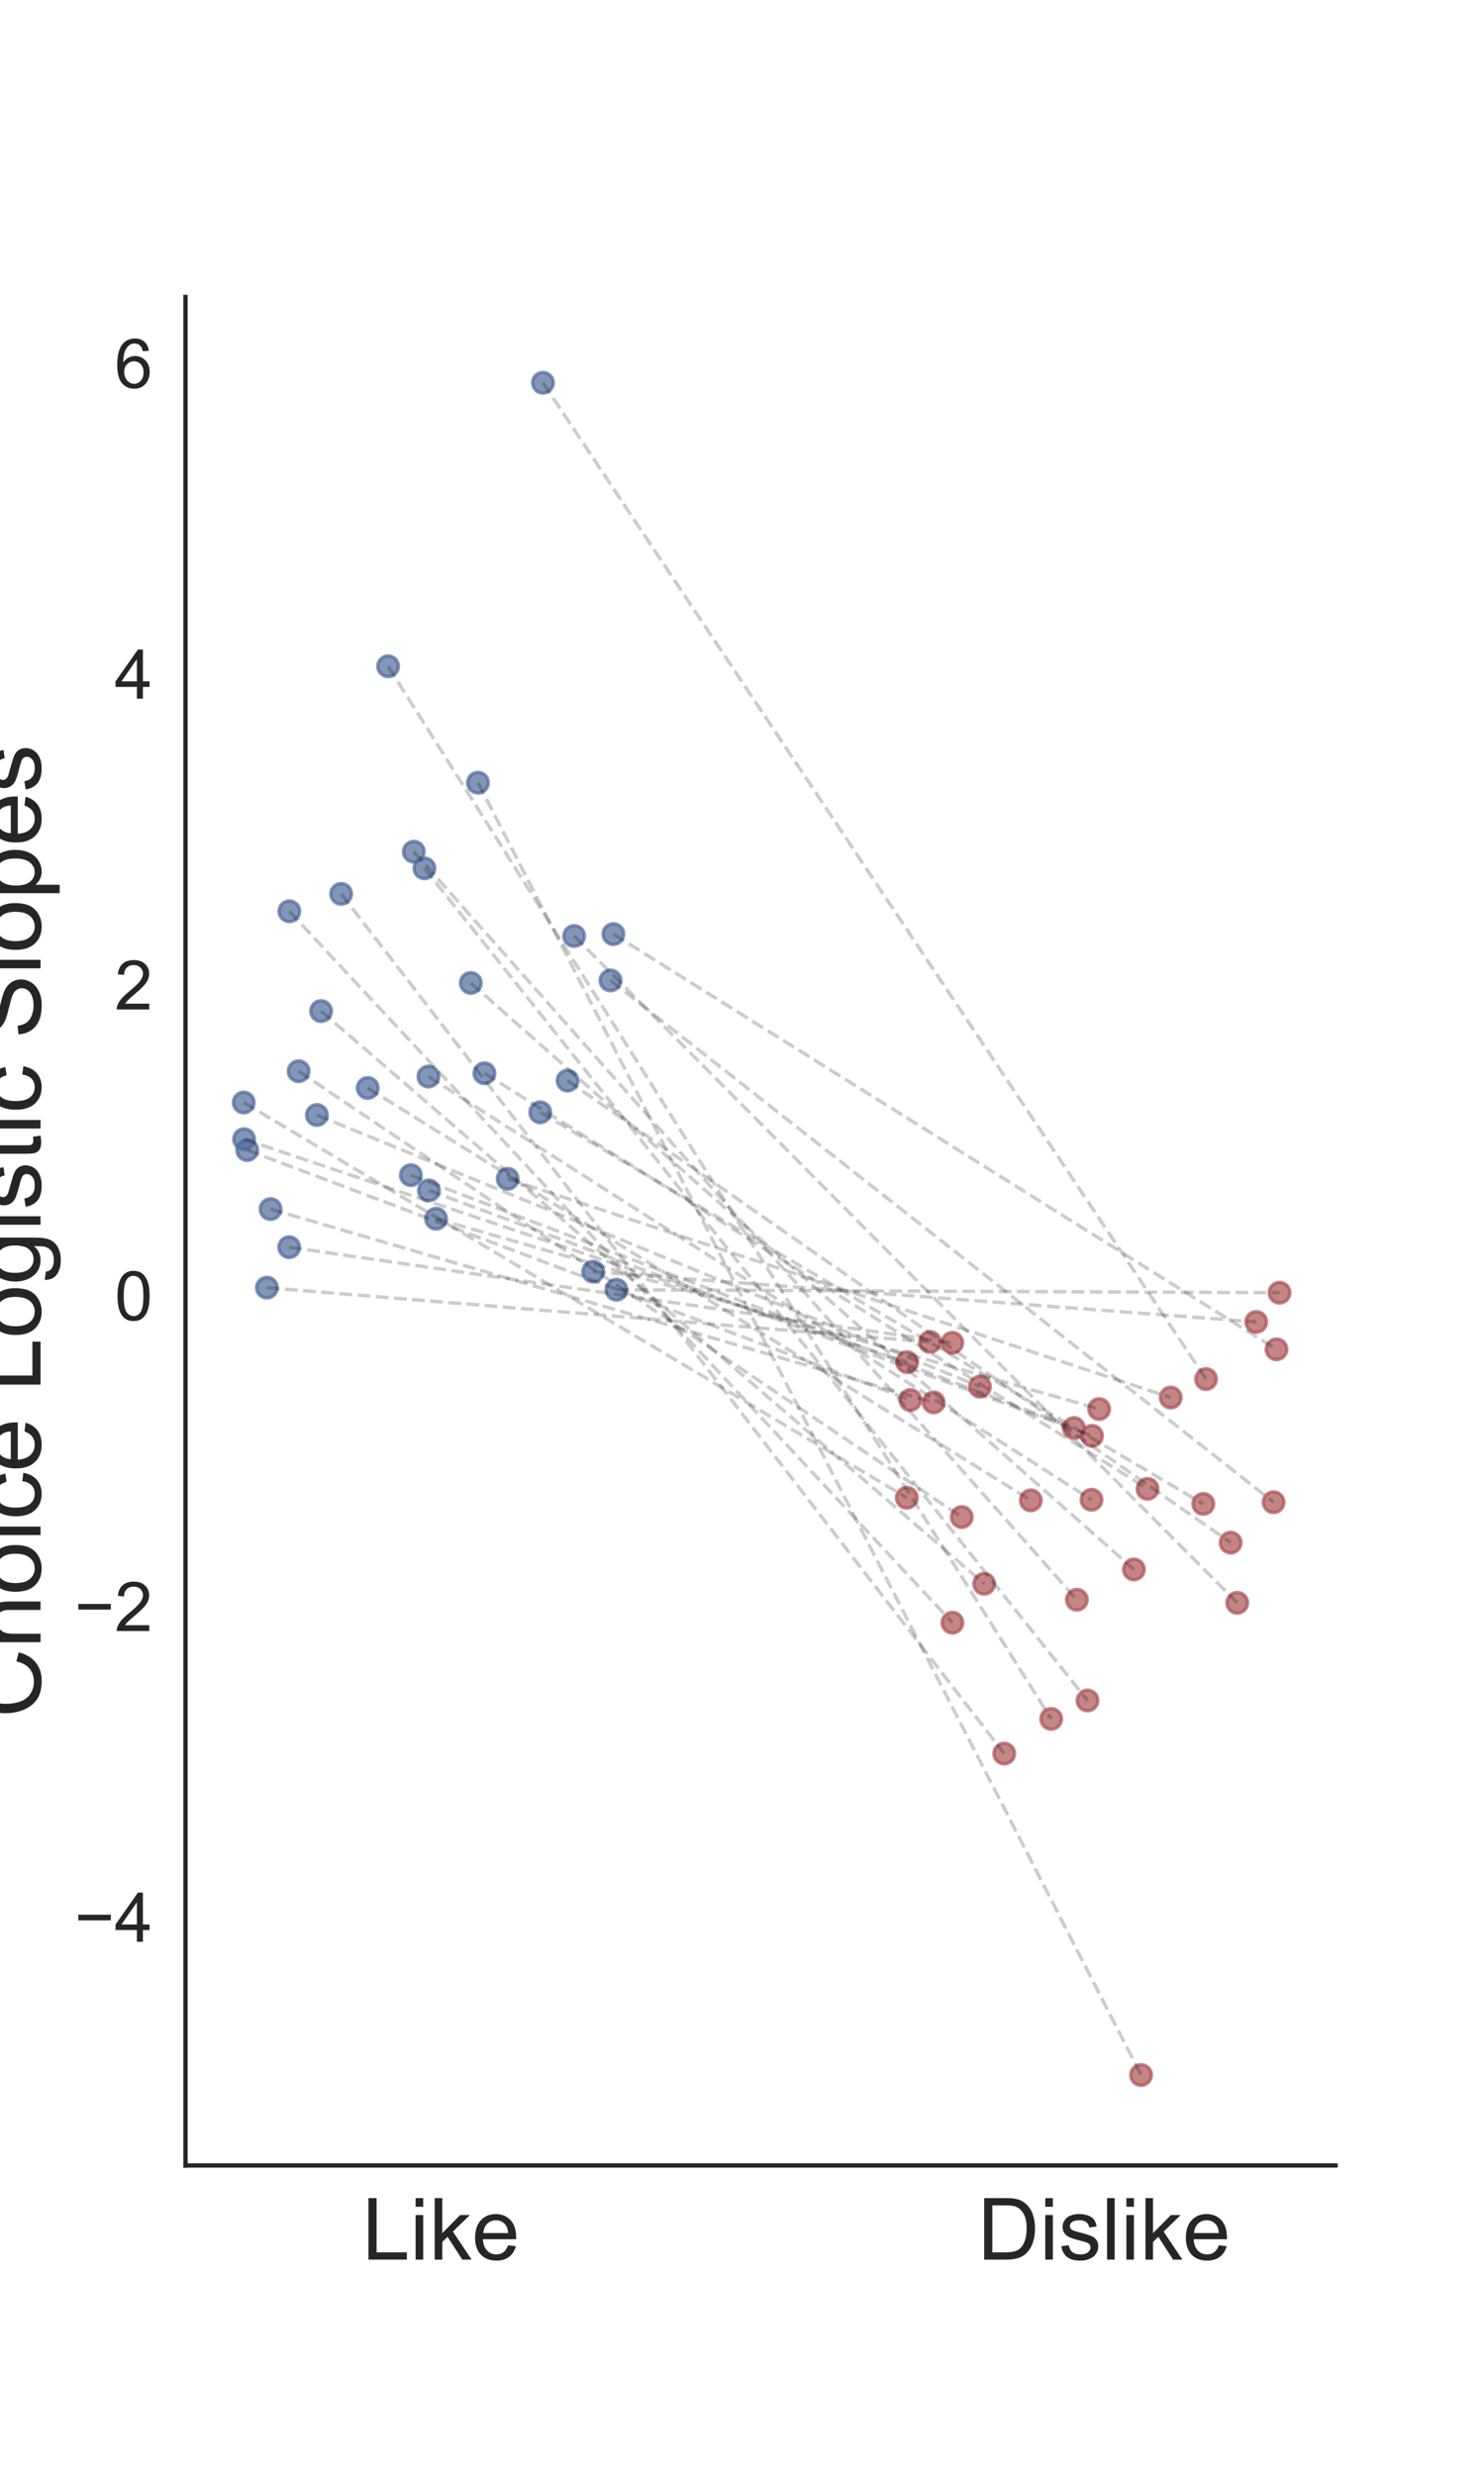 <?xml version="1.0" encoding="utf-8" standalone="no"?>
<!DOCTYPE svg PUBLIC "-//W3C//DTD SVG 1.1//EN"
  "http://www.w3.org/Graphics/SVG/1.1/DTD/svg11.dtd">
<!-- Created with matplotlib (https://matplotlib.org/) -->
<svg height="720pt" version="1.1" viewBox="0 0 432 720" width="432pt" xmlns="http://www.w3.org/2000/svg" xmlns:xlink="http://www.w3.org/1999/xlink">
 <defs>
  <style type="text/css">
*{stroke-linecap:butt;stroke-linejoin:round;}
  </style>
 </defs>
 <g id="figure_1">
  <g id="patch_1">
   <path d="M 0 720 
L 432 720 
L 432 0 
L 0 0 
z
" style="fill:#ffffff;"/>
  </g>
  <g id="axes_1">
   <g id="patch_2">
    <path d="M 54 630 
L 388.8 630 
L 388.8 86.4 
L 54 86.4 
z
" style="fill:#ffffff;"/>
   </g>
   <g id="matplotlib.axis_1">
    <g id="xtick_1">
     <g id="text_1">
      <!-- Like -->
      <defs>
       <path d="M 7.328 0 
L 7.328 71.578 
L 16.797 71.578 
L 16.797 8.453 
L 52.047 8.453 
L 52.047 0 
z
" id="ArialMT-76"/>
       <path d="M 6.641 61.469 
L 6.641 71.578 
L 15.438 71.578 
L 15.438 61.469 
z
M 6.641 0 
L 6.641 51.859 
L 15.438 51.859 
L 15.438 0 
z
" id="ArialMT-105"/>
       <path d="M 6.641 0 
L 6.641 71.578 
L 15.438 71.578 
L 15.438 30.766 
L 36.234 51.859 
L 47.609 51.859 
L 27.781 32.625 
L 49.609 0 
L 38.766 0 
L 21.625 26.516 
L 15.438 20.562 
L 15.438 0 
z
" id="ArialMT-107"/>
       <path d="M 42.094 16.703 
L 51.172 15.578 
Q 49.031 7.625 43.219 3.219 
Q 37.406 -1.172 28.375 -1.172 
Q 17 -1.172 10.328 5.828 
Q 3.656 12.844 3.656 25.484 
Q 3.656 38.578 10.391 45.797 
Q 17.141 53.031 27.875 53.031 
Q 38.281 53.031 44.875 45.953 
Q 51.469 38.875 51.469 26.031 
Q 51.469 25.25 51.422 23.688 
L 12.75 23.688 
Q 13.234 15.141 17.578 10.594 
Q 21.922 6.062 28.422 6.062 
Q 33.25 6.062 36.672 8.594 
Q 40.094 11.141 42.094 16.703 
z
M 13.234 30.906 
L 42.188 30.906 
Q 41.609 37.453 38.875 40.719 
Q 34.672 45.797 27.984 45.797 
Q 21.922 45.797 17.797 41.75 
Q 13.672 37.703 13.234 30.906 
z
" id="ArialMT-101"/>
      </defs>
      <g style="fill:#262626;" transform="translate(105.428 657.395)scale(0.25 -0.25)">
       <use xlink:href="#ArialMT-76"/>
       <use x="55.615" xlink:href="#ArialMT-105"/>
       <use x="77.832" xlink:href="#ArialMT-107"/>
       <use x="127.832" xlink:href="#ArialMT-101"/>
      </g>
     </g>
    </g>
    <g id="xtick_2">
     <g id="text_2">
      <!-- Dislike -->
      <defs>
       <path d="M 7.719 0 
L 7.719 71.578 
L 32.375 71.578 
Q 40.719 71.578 45.125 70.562 
Q 51.266 69.141 55.609 65.438 
Q 61.281 60.641 64.078 53.188 
Q 66.891 45.75 66.891 36.188 
Q 66.891 28.031 64.984 21.734 
Q 63.094 15.438 60.109 11.297 
Q 57.125 7.172 53.578 4.797 
Q 50.047 2.438 45.047 1.219 
Q 40.047 0 33.547 0 
z
M 17.188 8.453 
L 32.469 8.453 
Q 39.547 8.453 43.578 9.766 
Q 47.609 11.078 50 13.484 
Q 53.375 16.844 55.25 22.531 
Q 57.125 28.219 57.125 36.328 
Q 57.125 47.562 53.438 53.594 
Q 49.75 59.625 44.484 61.672 
Q 40.672 63.141 32.234 63.141 
L 17.188 63.141 
z
" id="ArialMT-68"/>
       <path d="M 3.078 15.484 
L 11.766 16.844 
Q 12.5 11.625 15.844 8.844 
Q 19.188 6.062 25.203 6.062 
Q 31.25 6.062 34.172 8.516 
Q 37.109 10.984 37.109 14.312 
Q 37.109 17.281 34.516 19 
Q 32.719 20.172 25.531 21.969 
Q 15.875 24.422 12.141 26.203 
Q 8.406 27.984 6.469 31.125 
Q 4.547 34.281 4.547 38.094 
Q 4.547 41.547 6.125 44.5 
Q 7.719 47.469 10.453 49.422 
Q 12.5 50.922 16.031 51.969 
Q 19.578 53.031 23.641 53.031 
Q 29.734 53.031 34.344 51.266 
Q 38.969 49.516 41.156 46.5 
Q 43.359 43.5 44.188 38.484 
L 35.594 37.312 
Q 35.016 41.312 32.203 43.547 
Q 29.391 45.797 24.266 45.797 
Q 18.219 45.797 15.625 43.797 
Q 13.031 41.797 13.031 39.109 
Q 13.031 37.406 14.109 36.031 
Q 15.188 34.625 17.484 33.688 
Q 18.797 33.203 25.25 31.453 
Q 34.578 28.953 38.25 27.359 
Q 41.938 25.781 44.031 22.75 
Q 46.141 19.734 46.141 15.234 
Q 46.141 10.844 43.578 6.953 
Q 41.016 3.078 36.172 0.953 
Q 31.344 -1.172 25.25 -1.172 
Q 15.141 -1.172 9.844 3.031 
Q 4.547 7.234 3.078 15.484 
z
" id="ArialMT-115"/>
       <path d="M 6.391 0 
L 6.391 71.578 
L 15.188 71.578 
L 15.188 0 
z
" id="ArialMT-108"/>
      </defs>
      <g style="fill:#262626;" transform="translate(284.576 657.395)scale(0.25 -0.25)">
       <use xlink:href="#ArialMT-68"/>
       <use x="72.217" xlink:href="#ArialMT-105"/>
       <use x="94.434" xlink:href="#ArialMT-115"/>
       <use x="144.434" xlink:href="#ArialMT-108"/>
       <use x="166.65" xlink:href="#ArialMT-105"/>
       <use x="188.867" xlink:href="#ArialMT-107"/>
       <use x="238.867" xlink:href="#ArialMT-101"/>
      </g>
     </g>
    </g>
   </g>
   <g id="matplotlib.axis_2">
    <g id="ytick_1">
     <g id="text_3">
      <!-- −4 -->
      <defs>
       <path d="M 52.828 31.203 
L 5.562 31.203 
L 5.562 39.406 
L 52.828 39.406 
z
" id="ArialMT-8722"/>
       <path d="M 32.328 0 
L 32.328 17.141 
L 1.266 17.141 
L 1.266 25.203 
L 33.938 71.578 
L 41.109 71.578 
L 41.109 25.203 
L 50.781 25.203 
L 50.781 17.141 
L 41.109 17.141 
L 41.109 0 
z
M 32.328 25.203 
L 32.328 57.469 
L 9.906 25.203 
z
" id="ArialMT-52"/>
      </defs>
      <g style="fill:#262626;" transform="translate(21.697 564.931)scale(0.2 -0.2)">
       <use xlink:href="#ArialMT-8722"/>
       <use x="58.398" xlink:href="#ArialMT-52"/>
      </g>
     </g>
    </g>
    <g id="ytick_2">
     <g id="text_4">
      <!-- −2 -->
      <defs>
       <path d="M 50.344 8.453 
L 50.344 0 
L 3.031 0 
Q 2.938 3.172 4.047 6.109 
Q 5.859 10.938 9.828 15.625 
Q 13.812 20.312 21.344 26.469 
Q 33.016 36.031 37.109 41.625 
Q 41.219 47.219 41.219 52.203 
Q 41.219 57.422 37.469 61 
Q 33.734 64.594 27.734 64.594 
Q 21.391 64.594 17.578 60.781 
Q 13.766 56.984 13.719 50.25 
L 4.688 51.172 
Q 5.609 61.281 11.656 66.578 
Q 17.719 71.875 27.938 71.875 
Q 38.234 71.875 44.234 66.156 
Q 50.25 60.453 50.25 52 
Q 50.25 47.703 48.484 43.547 
Q 46.734 39.406 42.656 34.812 
Q 38.578 30.219 29.109 22.219 
Q 21.188 15.578 18.938 13.203 
Q 16.703 10.844 15.234 8.453 
z
" id="ArialMT-50"/>
      </defs>
      <g style="fill:#262626;" transform="translate(21.697 474.517)scale(0.2 -0.2)">
       <use xlink:href="#ArialMT-8722"/>
       <use x="58.398" xlink:href="#ArialMT-50"/>
      </g>
     </g>
    </g>
    <g id="ytick_3">
     <g id="text_5">
      <!-- 0 -->
      <defs>
       <path d="M 4.156 35.297 
Q 4.156 48 6.766 55.734 
Q 9.375 63.484 14.516 67.672 
Q 19.672 71.875 27.484 71.875 
Q 33.25 71.875 37.594 69.547 
Q 41.938 67.234 44.766 62.859 
Q 47.609 58.5 49.219 52.219 
Q 50.828 45.953 50.828 35.297 
Q 50.828 22.703 48.234 14.969 
Q 45.656 7.234 40.5 3 
Q 35.359 -1.219 27.484 -1.219 
Q 17.141 -1.219 11.234 6.203 
Q 4.156 15.141 4.156 35.297 
z
M 13.188 35.297 
Q 13.188 17.672 17.312 11.828 
Q 21.438 6 27.484 6 
Q 33.547 6 37.672 11.859 
Q 41.797 17.719 41.797 35.297 
Q 41.797 52.984 37.672 58.781 
Q 33.547 64.594 27.391 64.594 
Q 21.344 64.594 17.719 59.469 
Q 13.188 52.938 13.188 35.297 
z
" id="ArialMT-48"/>
      </defs>
      <g style="fill:#262626;" transform="translate(33.378 384.103)scale(0.2 -0.2)">
       <use xlink:href="#ArialMT-48"/>
      </g>
     </g>
    </g>
    <g id="ytick_4">
     <g id="text_6">
      <!-- 2 -->
      <g style="fill:#262626;" transform="translate(33.378 293.689)scale(0.2 -0.2)">
       <use xlink:href="#ArialMT-50"/>
      </g>
     </g>
    </g>
    <g id="ytick_5">
     <g id="text_7">
      <!-- 4 -->
      <g style="fill:#262626;" transform="translate(33.378 203.275)scale(0.2 -0.2)">
       <use xlink:href="#ArialMT-52"/>
      </g>
     </g>
    </g>
    <g id="ytick_6">
     <g id="text_8">
      <!-- 6 -->
      <defs>
       <path d="M 49.75 54.047 
L 41.016 53.375 
Q 39.844 58.547 37.703 60.891 
Q 34.125 64.656 28.906 64.656 
Q 24.703 64.656 21.531 62.312 
Q 17.391 59.281 14.984 53.469 
Q 12.594 47.656 12.5 36.922 
Q 15.672 41.75 20.266 44.094 
Q 24.859 46.438 29.891 46.438 
Q 38.672 46.438 44.844 39.969 
Q 51.031 33.5 51.031 23.25 
Q 51.031 16.5 48.125 10.719 
Q 45.219 4.938 40.141 1.859 
Q 35.062 -1.219 28.609 -1.219 
Q 17.625 -1.219 10.688 6.859 
Q 3.766 14.938 3.766 33.5 
Q 3.766 54.25 11.422 63.672 
Q 18.109 71.875 29.438 71.875 
Q 37.891 71.875 43.281 67.141 
Q 48.688 62.406 49.75 54.047 
z
M 13.875 23.188 
Q 13.875 18.656 15.797 14.5 
Q 17.719 10.359 21.188 8.172 
Q 24.656 6 28.469 6 
Q 34.031 6 38.031 10.484 
Q 42.047 14.984 42.047 22.703 
Q 42.047 30.125 38.078 34.391 
Q 34.125 38.672 28.125 38.672 
Q 22.172 38.672 18.016 34.391 
Q 13.875 30.125 13.875 23.188 
z
" id="ArialMT-54"/>
      </defs>
      <g style="fill:#262626;" transform="translate(33.378 112.86)scale(0.2 -0.2)">
       <use xlink:href="#ArialMT-54"/>
      </g>
     </g>
    </g>
    <g id="text_9">
     <!-- Choice Logistic Slopes -->
     <defs>
      <path d="M 58.797 25.094 
L 68.266 22.703 
Q 65.281 11.031 57.547 4.906 
Q 49.812 -1.219 38.625 -1.219 
Q 27.047 -1.219 19.797 3.484 
Q 12.547 8.203 8.766 17.141 
Q 4.984 26.078 4.984 36.328 
Q 4.984 47.516 9.25 55.828 
Q 13.531 64.156 21.406 68.469 
Q 29.297 72.797 38.766 72.797 
Q 49.516 72.797 56.828 67.328 
Q 64.156 61.859 67.047 51.953 
L 57.719 49.75 
Q 55.219 57.562 50.484 61.125 
Q 45.75 64.703 38.578 64.703 
Q 30.328 64.703 24.781 60.734 
Q 19.234 56.781 16.984 50.109 
Q 14.75 43.453 14.75 36.375 
Q 14.75 27.25 17.406 20.438 
Q 20.062 13.625 25.672 10.25 
Q 31.297 6.891 37.844 6.891 
Q 45.797 6.891 51.312 11.469 
Q 56.844 16.062 58.797 25.094 
z
" id="ArialMT-67"/>
      <path d="M 6.594 0 
L 6.594 71.578 
L 15.375 71.578 
L 15.375 45.906 
Q 21.531 53.031 30.906 53.031 
Q 36.672 53.031 40.922 50.75 
Q 45.172 48.484 47 44.484 
Q 48.828 40.484 48.828 32.859 
L 48.828 0 
L 40.047 0 
L 40.047 32.859 
Q 40.047 39.453 37.188 42.453 
Q 34.328 45.453 29.109 45.453 
Q 25.203 45.453 21.75 43.422 
Q 18.312 41.406 16.844 37.938 
Q 15.375 34.469 15.375 28.375 
L 15.375 0 
z
" id="ArialMT-104"/>
      <path d="M 3.328 25.922 
Q 3.328 40.328 11.328 47.266 
Q 18.016 53.031 27.641 53.031 
Q 38.328 53.031 45.109 46.016 
Q 51.906 39.016 51.906 26.656 
Q 51.906 16.656 48.906 10.906 
Q 45.906 5.172 40.156 2 
Q 34.422 -1.172 27.641 -1.172 
Q 16.75 -1.172 10.031 5.812 
Q 3.328 12.797 3.328 25.922 
z
M 12.359 25.922 
Q 12.359 15.969 16.703 11.016 
Q 21.047 6.062 27.641 6.062 
Q 34.188 6.062 38.531 11.031 
Q 42.875 16.016 42.875 26.219 
Q 42.875 35.844 38.5 40.797 
Q 34.125 45.75 27.641 45.75 
Q 21.047 45.75 16.703 40.812 
Q 12.359 35.891 12.359 25.922 
z
" id="ArialMT-111"/>
      <path d="M 40.438 19 
L 49.078 17.875 
Q 47.656 8.938 41.812 3.875 
Q 35.984 -1.172 27.484 -1.172 
Q 16.844 -1.172 10.375 5.781 
Q 3.906 12.75 3.906 25.734 
Q 3.906 34.125 6.688 40.422 
Q 9.469 46.734 15.156 49.875 
Q 20.844 53.031 27.547 53.031 
Q 35.984 53.031 41.359 48.75 
Q 46.734 44.484 48.25 36.625 
L 39.703 35.297 
Q 38.484 40.531 35.375 43.156 
Q 32.281 45.797 27.875 45.797 
Q 21.234 45.797 17.078 41.031 
Q 12.938 36.281 12.938 25.984 
Q 12.938 15.531 16.938 10.797 
Q 20.953 6.062 27.391 6.062 
Q 32.562 6.062 36.031 9.234 
Q 39.5 12.406 40.438 19 
z
" id="ArialMT-99"/>
      <path id="ArialMT-32"/>
      <path d="M 4.984 -4.297 
L 13.531 -5.562 
Q 14.062 -9.516 16.5 -11.328 
Q 19.781 -13.766 25.438 -13.766 
Q 31.547 -13.766 34.859 -11.328 
Q 38.188 -8.891 39.359 -4.5 
Q 40.047 -1.812 39.984 6.781 
Q 34.234 0 25.641 0 
Q 14.938 0 9.078 7.719 
Q 3.219 15.438 3.219 26.219 
Q 3.219 33.641 5.906 39.906 
Q 8.594 46.188 13.688 49.609 
Q 18.797 53.031 25.688 53.031 
Q 34.859 53.031 40.828 45.609 
L 40.828 51.859 
L 48.922 51.859 
L 48.922 7.031 
Q 48.922 -5.078 46.453 -10.125 
Q 44 -15.188 38.641 -18.109 
Q 33.297 -21.047 25.484 -21.047 
Q 16.219 -21.047 10.5 -16.875 
Q 4.781 -12.703 4.984 -4.297 
z
M 12.25 26.859 
Q 12.25 16.656 16.297 11.969 
Q 20.359 7.281 26.469 7.281 
Q 32.516 7.281 36.609 11.938 
Q 40.719 16.609 40.719 26.562 
Q 40.719 36.078 36.5 40.906 
Q 32.281 45.75 26.312 45.75 
Q 20.453 45.75 16.344 40.984 
Q 12.25 36.234 12.25 26.859 
z
" id="ArialMT-103"/>
      <path d="M 25.781 7.859 
L 27.047 0.094 
Q 23.344 -0.688 20.406 -0.688 
Q 15.625 -0.688 12.984 0.828 
Q 10.359 2.344 9.281 4.812 
Q 8.203 7.281 8.203 15.188 
L 8.203 45.016 
L 1.766 45.016 
L 1.766 51.859 
L 8.203 51.859 
L 8.203 64.703 
L 16.938 69.969 
L 16.938 51.859 
L 25.781 51.859 
L 25.781 45.016 
L 16.938 45.016 
L 16.938 14.703 
Q 16.938 10.938 17.406 9.859 
Q 17.875 8.797 18.922 8.156 
Q 19.969 7.516 21.922 7.516 
Q 23.391 7.516 25.781 7.859 
z
" id="ArialMT-116"/>
      <path d="M 4.5 23 
L 13.422 23.781 
Q 14.062 18.406 16.375 14.969 
Q 18.703 11.531 23.578 9.406 
Q 28.469 7.281 34.578 7.281 
Q 39.984 7.281 44.141 8.891 
Q 48.297 10.5 50.312 13.297 
Q 52.344 16.109 52.344 19.438 
Q 52.344 22.797 50.391 25.312 
Q 48.438 27.828 43.953 29.547 
Q 41.062 30.672 31.203 33.031 
Q 21.344 35.406 17.391 37.5 
Q 12.25 40.188 9.734 44.156 
Q 7.234 48.141 7.234 53.078 
Q 7.234 58.5 10.297 63.203 
Q 13.375 67.922 19.281 70.359 
Q 25.203 72.797 32.422 72.797 
Q 40.375 72.797 46.453 70.234 
Q 52.547 67.672 55.812 62.688 
Q 59.078 57.719 59.328 51.422 
L 50.25 50.734 
Q 49.516 57.516 45.281 60.984 
Q 41.062 64.453 32.812 64.453 
Q 24.219 64.453 20.281 61.297 
Q 16.359 58.156 16.359 53.719 
Q 16.359 49.859 19.141 47.359 
Q 21.875 44.875 33.422 42.266 
Q 44.969 39.656 49.266 37.703 
Q 55.516 34.812 58.484 30.391 
Q 61.469 25.984 61.469 20.219 
Q 61.469 14.5 58.203 9.438 
Q 54.938 4.391 48.797 1.578 
Q 42.672 -1.219 35.016 -1.219 
Q 25.297 -1.219 18.719 1.609 
Q 12.156 4.438 8.422 10.125 
Q 4.688 15.828 4.5 23 
z
" id="ArialMT-83"/>
      <path d="M 6.594 -19.875 
L 6.594 51.859 
L 14.594 51.859 
L 14.594 45.125 
Q 17.438 49.078 21 51.047 
Q 24.562 53.031 29.641 53.031 
Q 36.281 53.031 41.359 49.609 
Q 46.438 46.188 49.016 39.953 
Q 51.609 33.734 51.609 26.312 
Q 51.609 18.359 48.75 11.984 
Q 45.906 5.609 40.453 2.219 
Q 35.016 -1.172 29 -1.172 
Q 24.609 -1.172 21.109 0.688 
Q 17.625 2.547 15.375 5.375 
L 15.375 -19.875 
z
M 14.547 25.641 
Q 14.547 15.625 18.594 10.844 
Q 22.656 6.062 28.422 6.062 
Q 34.281 6.062 38.453 11.016 
Q 42.625 15.969 42.625 26.375 
Q 42.625 36.281 38.547 41.203 
Q 34.469 46.141 28.812 46.141 
Q 23.188 46.141 18.859 40.891 
Q 14.547 35.641 14.547 25.641 
z
" id="ArialMT-112"/>
     </defs>
     <g style="fill:#262626;" transform="translate(11.804 499.827)rotate(-90)scale(0.28 -0.28)">
      <use xlink:href="#ArialMT-67"/>
      <use x="72.217" xlink:href="#ArialMT-104"/>
      <use x="127.832" xlink:href="#ArialMT-111"/>
      <use x="183.447" xlink:href="#ArialMT-105"/>
      <use x="205.664" xlink:href="#ArialMT-99"/>
      <use x="255.664" xlink:href="#ArialMT-101"/>
      <use x="311.279" xlink:href="#ArialMT-32"/>
      <use x="339.062" xlink:href="#ArialMT-76"/>
      <use x="394.678" xlink:href="#ArialMT-111"/>
      <use x="450.293" xlink:href="#ArialMT-103"/>
      <use x="505.908" xlink:href="#ArialMT-105"/>
      <use x="528.125" xlink:href="#ArialMT-115"/>
      <use x="578.125" xlink:href="#ArialMT-116"/>
      <use x="605.908" xlink:href="#ArialMT-105"/>
      <use x="628.125" xlink:href="#ArialMT-99"/>
      <use x="678.125" xlink:href="#ArialMT-32"/>
      <use x="705.908" xlink:href="#ArialMT-83"/>
      <use x="772.607" xlink:href="#ArialMT-108"/>
      <use x="794.824" xlink:href="#ArialMT-111"/>
      <use x="850.439" xlink:href="#ArialMT-112"/>
      <use x="906.055" xlink:href="#ArialMT-101"/>
      <use x="961.67" xlink:href="#ArialMT-115"/>
     </g>
    </g>
   </g>
   <g id="PathCollection_1">
    <defs>
     <path d="M 0 3 
C 0.796 3 1.559 2.684 2.121 2.121 
C 2.684 1.559 3 0.796 3 0 
C 3 -0.796 2.684 -1.559 2.121 -2.121 
C 1.559 -2.684 0.796 -3 0 -3 
C -0.796 -3 -1.559 -2.684 -2.121 -2.121 
C -2.684 -1.559 -3 -0.796 -3 0 
C -3 0.796 -2.684 1.559 -2.121 2.121 
C -1.559 2.684 -0.796 3 0 3 
z
" id="md9c2e1dcb9" style="stroke:#4f6a9a;stroke-opacity:0.7;"/>
    </defs>
    <g clip-path="url(#p6afad71d2a)">
     <use style="fill:#4f6a9a;fill-opacity:0.7;stroke:#4f6a9a;stroke-opacity:0.7;" x="99.307" xlink:href="#md9c2e1dcb9" y="260.057"/>
     <use style="fill:#4f6a9a;fill-opacity:0.7;stroke:#4f6a9a;stroke-opacity:0.7;" x="177.719" xlink:href="#md9c2e1dcb9" y="285.24"/>
     <use style="fill:#4f6a9a;fill-opacity:0.7;stroke:#4f6a9a;stroke-opacity:0.7;" x="84.228" xlink:href="#md9c2e1dcb9" y="265.123"/>
     <use style="fill:#4f6a9a;fill-opacity:0.7;stroke:#4f6a9a;stroke-opacity:0.7;" x="167.138" xlink:href="#md9c2e1dcb9" y="272.31"/>
     <use style="fill:#4f6a9a;fill-opacity:0.7;stroke:#4f6a9a;stroke-opacity:0.7;" x="139.146" xlink:href="#md9c2e1dcb9" y="227.708"/>
     <use style="fill:#4f6a9a;fill-opacity:0.7;stroke:#4f6a9a;stroke-opacity:0.7;" x="86.937" xlink:href="#md9c2e1dcb9" y="311.654"/>
     <use style="fill:#4f6a9a;fill-opacity:0.7;stroke:#4f6a9a;stroke-opacity:0.7;" x="124.866" xlink:href="#md9c2e1dcb9" y="346.335"/>
     <use style="fill:#4f6a9a;fill-opacity:0.7;stroke:#4f6a9a;stroke-opacity:0.7;" x="165.219" xlink:href="#md9c2e1dcb9" y="314.384"/>
     <use style="fill:#4f6a9a;fill-opacity:0.7;stroke:#4f6a9a;stroke-opacity:0.7;" x="179.45" xlink:href="#md9c2e1dcb9" y="375.229"/>
     <use style="fill:#4f6a9a;fill-opacity:0.7;stroke:#4f6a9a;stroke-opacity:0.7;" x="158.058" xlink:href="#md9c2e1dcb9" y="111.359"/>
     <use style="fill:#4f6a9a;fill-opacity:0.7;stroke:#4f6a9a;stroke-opacity:0.7;" x="92.245" xlink:href="#md9c2e1dcb9" y="324.392"/>
     <use style="fill:#4f6a9a;fill-opacity:0.7;stroke:#4f6a9a;stroke-opacity:0.7;" x="157.262" xlink:href="#md9c2e1dcb9" y="323.609"/>
     <use style="fill:#4f6a9a;fill-opacity:0.7;stroke:#4f6a9a;stroke-opacity:0.7;" x="71.048" xlink:href="#md9c2e1dcb9" y="331.439"/>
     <use style="fill:#4f6a9a;fill-opacity:0.7;stroke:#4f6a9a;stroke-opacity:0.7;" x="93.469" xlink:href="#md9c2e1dcb9" y="294.16"/>
     <use style="fill:#4f6a9a;fill-opacity:0.7;stroke:#4f6a9a;stroke-opacity:0.7;" x="112.984" xlink:href="#md9c2e1dcb9" y="193.842"/>
     <use style="fill:#4f6a9a;fill-opacity:0.7;stroke:#4f6a9a;stroke-opacity:0.7;" x="178.567" xlink:href="#md9c2e1dcb9" y="271.763"/>
     <use style="fill:#4f6a9a;fill-opacity:0.7;stroke:#4f6a9a;stroke-opacity:0.7;" x="120.455" xlink:href="#md9c2e1dcb9" y="247.786"/>
     <use style="fill:#4f6a9a;fill-opacity:0.7;stroke:#4f6a9a;stroke-opacity:0.7;" x="123.546" xlink:href="#md9c2e1dcb9" y="252.622"/>
     <use style="fill:#4f6a9a;fill-opacity:0.7;stroke:#4f6a9a;stroke-opacity:0.7;" x="77.703" xlink:href="#md9c2e1dcb9" y="374.621"/>
     <use style="fill:#4f6a9a;fill-opacity:0.7;stroke:#4f6a9a;stroke-opacity:0.7;" x="78.767" xlink:href="#md9c2e1dcb9" y="351.764"/>
     <use style="fill:#4f6a9a;fill-opacity:0.7;stroke:#4f6a9a;stroke-opacity:0.7;" x="107.041" xlink:href="#md9c2e1dcb9" y="316.527"/>
     <use style="fill:#4f6a9a;fill-opacity:0.7;stroke:#4f6a9a;stroke-opacity:0.7;" x="119.606" xlink:href="#md9c2e1dcb9" y="341.886"/>
     <use style="fill:#4f6a9a;fill-opacity:0.7;stroke:#4f6a9a;stroke-opacity:0.7;" x="124.715" xlink:href="#md9c2e1dcb9" y="313.209"/>
     <use style="fill:#4f6a9a;fill-opacity:0.7;stroke:#4f6a9a;stroke-opacity:0.7;" x="147.775" xlink:href="#md9c2e1dcb9" y="342.95"/>
     <use style="fill:#4f6a9a;fill-opacity:0.7;stroke:#4f6a9a;stroke-opacity:0.7;" x="137.054" xlink:href="#md9c2e1dcb9" y="285.974"/>
     <use style="fill:#4f6a9a;fill-opacity:0.7;stroke:#4f6a9a;stroke-opacity:0.7;" x="70.948" xlink:href="#md9c2e1dcb9" y="320.756"/>
     <use style="fill:#4f6a9a;fill-opacity:0.7;stroke:#4f6a9a;stroke-opacity:0.7;" x="84.185" xlink:href="#md9c2e1dcb9" y="362.849"/>
     <use style="fill:#4f6a9a;fill-opacity:0.7;stroke:#4f6a9a;stroke-opacity:0.7;" x="141.022" xlink:href="#md9c2e1dcb9" y="312.242"/>
     <use style="fill:#4f6a9a;fill-opacity:0.7;stroke:#4f6a9a;stroke-opacity:0.7;" x="71.974" xlink:href="#md9c2e1dcb9" y="334.602"/>
     <use style="fill:#4f6a9a;fill-opacity:0.7;stroke:#4f6a9a;stroke-opacity:0.7;" x="172.67" xlink:href="#md9c2e1dcb9" y="369.975"/>
     <use style="fill:#4f6a9a;fill-opacity:0.7;stroke:#4f6a9a;stroke-opacity:0.7;" x="126.935" xlink:href="#md9c2e1dcb9" y="354.571"/>
    </g>
   </g>
   <g id="PathCollection_2">
    <defs>
     <path d="M 0 3 
C 0.796 3 1.559 2.684 2.121 2.121 
C 2.684 1.559 3 0.796 3 0 
C 3 -0.796 2.684 -1.559 2.121 -2.121 
C 1.559 -2.684 0.796 -3 0 -3 
C -0.796 -3 -1.559 -2.684 -2.121 -2.121 
C -2.684 -1.559 -3 -0.796 -3 0 
C -3 0.796 -2.684 1.559 -2.121 2.121 
C -1.559 2.684 -0.796 3 0 3 
z
" id="mf3b49581d9" style="stroke:#ac5255;stroke-opacity:0.7;"/>
    </defs>
    <g clip-path="url(#p6afad71d2a)">
     <use style="fill:#ac5255;fill-opacity:0.7;stroke:#ac5255;stroke-opacity:0.7;" x="292.336" xlink:href="#mf3b49581d9" y="510.179"/>
     <use style="fill:#ac5255;fill-opacity:0.7;stroke:#ac5255;stroke-opacity:0.7;" x="370.748" xlink:href="#mf3b49581d9" y="437.047"/>
     <use style="fill:#ac5255;fill-opacity:0.7;stroke:#ac5255;stroke-opacity:0.7;" x="277.256" xlink:href="#mf3b49581d9" y="472.093"/>
     <use style="fill:#ac5255;fill-opacity:0.7;stroke:#ac5255;stroke-opacity:0.7;" x="360.167" xlink:href="#mf3b49581d9" y="466.313"/>
     <use style="fill:#ac5255;fill-opacity:0.7;stroke:#ac5255;stroke-opacity:0.7;" x="332.175" xlink:href="#mf3b49581d9" y="603.686"/>
     <use style="fill:#ac5255;fill-opacity:0.7;stroke:#ac5255;stroke-opacity:0.7;" x="279.966" xlink:href="#mf3b49581d9" y="441.357"/>
     <use style="fill:#ac5255;fill-opacity:0.7;stroke:#ac5255;stroke-opacity:0.7;" x="317.894" xlink:href="#mf3b49581d9" y="417.728"/>
     <use style="fill:#ac5255;fill-opacity:0.7;stroke:#ac5255;stroke-opacity:0.7;" x="358.247" xlink:href="#mf3b49581d9" y="448.8"/>
     <use style="fill:#ac5255;fill-opacity:0.7;stroke:#ac5255;stroke-opacity:0.7;" x="372.478" xlink:href="#mf3b49581d9" y="376.088"/>
     <use style="fill:#ac5255;fill-opacity:0.7;stroke:#ac5255;stroke-opacity:0.7;" x="351.087" xlink:href="#mf3b49581d9" y="401.22"/>
     <use style="fill:#ac5255;fill-opacity:0.7;stroke:#ac5255;stroke-opacity:0.7;" x="285.274" xlink:href="#mf3b49581d9" y="403.436"/>
     <use style="fill:#ac5255;fill-opacity:0.7;stroke:#ac5255;stroke-opacity:0.7;" x="350.291" xlink:href="#mf3b49581d9" y="437.537"/>
     <use style="fill:#ac5255;fill-opacity:0.7;stroke:#ac5255;stroke-opacity:0.7;" x="264.077" xlink:href="#mf3b49581d9" y="396.322"/>
     <use style="fill:#ac5255;fill-opacity:0.7;stroke:#ac5255;stroke-opacity:0.7;" x="286.498" xlink:href="#mf3b49581d9" y="460.782"/>
     <use style="fill:#ac5255;fill-opacity:0.7;stroke:#ac5255;stroke-opacity:0.7;" x="306.013" xlink:href="#mf3b49581d9" y="500.085"/>
     <use style="fill:#ac5255;fill-opacity:0.7;stroke:#ac5255;stroke-opacity:0.7;" x="371.595" xlink:href="#mf3b49581d9" y="392.564"/>
     <use style="fill:#ac5255;fill-opacity:0.7;stroke:#ac5255;stroke-opacity:0.7;" x="313.484" xlink:href="#mf3b49581d9" y="465.417"/>
     <use style="fill:#ac5255;fill-opacity:0.7;stroke:#ac5255;stroke-opacity:0.7;" x="316.575" xlink:href="#mf3b49581d9" y="494.732"/>
     <use style="fill:#ac5255;fill-opacity:0.7;stroke:#ac5255;stroke-opacity:0.7;" x="270.732" xlink:href="#mf3b49581d9" y="390.419"/>
     <use style="fill:#ac5255;fill-opacity:0.7;stroke:#ac5255;stroke-opacity:0.7;" x="271.795" xlink:href="#mf3b49581d9" y="408"/>
     <use style="fill:#ac5255;fill-opacity:0.7;stroke:#ac5255;stroke-opacity:0.7;" x="300.07" xlink:href="#mf3b49581d9" y="436.504"/>
     <use style="fill:#ac5255;fill-opacity:0.7;stroke:#ac5255;stroke-opacity:0.7;" x="312.634" xlink:href="#mf3b49581d9" y="415.468"/>
     <use style="fill:#ac5255;fill-opacity:0.7;stroke:#ac5255;stroke-opacity:0.7;" x="317.744" xlink:href="#mf3b49581d9" y="436.324"/>
     <use style="fill:#ac5255;fill-opacity:0.7;stroke:#ac5255;stroke-opacity:0.7;" x="340.804" xlink:href="#mf3b49581d9" y="406.592"/>
     <use style="fill:#ac5255;fill-opacity:0.7;stroke:#ac5255;stroke-opacity:0.7;" x="330.082" xlink:href="#mf3b49581d9" y="456.61"/>
     <use style="fill:#ac5255;fill-opacity:0.7;stroke:#ac5255;stroke-opacity:0.7;" x="263.977" xlink:href="#mf3b49581d9" y="435.751"/>
     <use style="fill:#ac5255;fill-opacity:0.7;stroke:#ac5255;stroke-opacity:0.7;" x="277.214" xlink:href="#mf3b49581d9" y="390.653"/>
     <use style="fill:#ac5255;fill-opacity:0.7;stroke:#ac5255;stroke-opacity:0.7;" x="334.05" xlink:href="#mf3b49581d9" y="433.154"/>
     <use style="fill:#ac5255;fill-opacity:0.7;stroke:#ac5255;stroke-opacity:0.7;" x="265.002" xlink:href="#mf3b49581d9" y="407.307"/>
     <use style="fill:#ac5255;fill-opacity:0.7;stroke:#ac5255;stroke-opacity:0.7;" x="365.699" xlink:href="#mf3b49581d9" y="384.595"/>
     <use style="fill:#ac5255;fill-opacity:0.7;stroke:#ac5255;stroke-opacity:0.7;" x="319.964" xlink:href="#mf3b49581d9" y="409.94"/>
    </g>
   </g>
   <g id="line2d_1">
    <path clip-path="url(#p6afad71d2a)" d="M 99.307 260.057 
L 292.336 510.179 
" style="fill:none;stroke:#000000;stroke-dasharray:3.7,1.6;stroke-dashoffset:0;stroke-opacity:0.2;"/>
   </g>
   <g id="line2d_2">
    <path clip-path="url(#p6afad71d2a)" d="M 177.719 285.24 
L 370.748 437.047 
" style="fill:none;stroke:#000000;stroke-dasharray:3.7,1.6;stroke-dashoffset:0;stroke-opacity:0.2;"/>
   </g>
   <g id="line2d_3">
    <path clip-path="url(#p6afad71d2a)" d="M 84.228 265.123 
L 277.256 472.093 
" style="fill:none;stroke:#000000;stroke-dasharray:3.7,1.6;stroke-dashoffset:0;stroke-opacity:0.2;"/>
   </g>
   <g id="line2d_4">
    <path clip-path="url(#p6afad71d2a)" d="M 167.138 272.31 
L 360.167 466.313 
" style="fill:none;stroke:#000000;stroke-dasharray:3.7,1.6;stroke-dashoffset:0;stroke-opacity:0.2;"/>
   </g>
   <g id="line2d_5">
    <path clip-path="url(#p6afad71d2a)" d="M 139.146 227.708 
L 332.175 603.686 
" style="fill:none;stroke:#000000;stroke-dasharray:3.7,1.6;stroke-dashoffset:0;stroke-opacity:0.2;"/>
   </g>
   <g id="line2d_6">
    <path clip-path="url(#p6afad71d2a)" d="M 86.937 311.654 
L 279.966 441.357 
" style="fill:none;stroke:#000000;stroke-dasharray:3.7,1.6;stroke-dashoffset:0;stroke-opacity:0.2;"/>
   </g>
   <g id="line2d_7">
    <path clip-path="url(#p6afad71d2a)" d="M 124.866 346.335 
L 317.894 417.728 
" style="fill:none;stroke:#000000;stroke-dasharray:3.7,1.6;stroke-dashoffset:0;stroke-opacity:0.2;"/>
   </g>
   <g id="line2d_8">
    <path clip-path="url(#p6afad71d2a)" d="M 165.219 314.384 
L 358.247 448.8 
" style="fill:none;stroke:#000000;stroke-dasharray:3.7,1.6;stroke-dashoffset:0;stroke-opacity:0.2;"/>
   </g>
   <g id="line2d_9">
    <path clip-path="url(#p6afad71d2a)" d="M 179.45 375.229 
L 372.478 376.088 
" style="fill:none;stroke:#000000;stroke-dasharray:3.7,1.6;stroke-dashoffset:0;stroke-opacity:0.2;"/>
   </g>
   <g id="line2d_10">
    <path clip-path="url(#p6afad71d2a)" d="M 158.058 111.359 
L 351.087 401.22 
" style="fill:none;stroke:#000000;stroke-dasharray:3.7,1.6;stroke-dashoffset:0;stroke-opacity:0.2;"/>
   </g>
   <g id="line2d_11">
    <path clip-path="url(#p6afad71d2a)" d="M 92.245 324.392 
L 285.274 403.436 
" style="fill:none;stroke:#000000;stroke-dasharray:3.7,1.6;stroke-dashoffset:0;stroke-opacity:0.2;"/>
   </g>
   <g id="line2d_12">
    <path clip-path="url(#p6afad71d2a)" d="M 157.262 323.609 
L 350.291 437.537 
" style="fill:none;stroke:#000000;stroke-dasharray:3.7,1.6;stroke-dashoffset:0;stroke-opacity:0.2;"/>
   </g>
   <g id="line2d_13">
    <path clip-path="url(#p6afad71d2a)" d="M 71.048 331.439 
L 264.077 396.322 
" style="fill:none;stroke:#000000;stroke-dasharray:3.7,1.6;stroke-dashoffset:0;stroke-opacity:0.2;"/>
   </g>
   <g id="line2d_14">
    <path clip-path="url(#p6afad71d2a)" d="M 93.469 294.16 
L 286.498 460.782 
" style="fill:none;stroke:#000000;stroke-dasharray:3.7,1.6;stroke-dashoffset:0;stroke-opacity:0.2;"/>
   </g>
   <g id="line2d_15">
    <path clip-path="url(#p6afad71d2a)" d="M 112.984 193.842 
L 306.013 500.085 
" style="fill:none;stroke:#000000;stroke-dasharray:3.7,1.6;stroke-dashoffset:0;stroke-opacity:0.2;"/>
   </g>
   <g id="line2d_16">
    <path clip-path="url(#p6afad71d2a)" d="M 178.567 271.763 
L 371.595 392.564 
" style="fill:none;stroke:#000000;stroke-dasharray:3.7,1.6;stroke-dashoffset:0;stroke-opacity:0.2;"/>
   </g>
   <g id="line2d_17">
    <path clip-path="url(#p6afad71d2a)" d="M 120.455 247.786 
L 313.484 465.417 
" style="fill:none;stroke:#000000;stroke-dasharray:3.7,1.6;stroke-dashoffset:0;stroke-opacity:0.2;"/>
   </g>
   <g id="line2d_18">
    <path clip-path="url(#p6afad71d2a)" d="M 123.546 252.622 
L 316.575 494.732 
" style="fill:none;stroke:#000000;stroke-dasharray:3.7,1.6;stroke-dashoffset:0;stroke-opacity:0.2;"/>
   </g>
   <g id="line2d_19">
    <path clip-path="url(#p6afad71d2a)" d="M 77.703 374.621 
L 270.732 390.419 
" style="fill:none;stroke:#000000;stroke-dasharray:3.7,1.6;stroke-dashoffset:0;stroke-opacity:0.2;"/>
   </g>
   <g id="line2d_20">
    <path clip-path="url(#p6afad71d2a)" d="M 78.767 351.764 
L 271.795 408 
" style="fill:none;stroke:#000000;stroke-dasharray:3.7,1.6;stroke-dashoffset:0;stroke-opacity:0.2;"/>
   </g>
   <g id="line2d_21">
    <path clip-path="url(#p6afad71d2a)" d="M 107.041 316.527 
L 300.07 436.504 
" style="fill:none;stroke:#000000;stroke-dasharray:3.7,1.6;stroke-dashoffset:0;stroke-opacity:0.2;"/>
   </g>
   <g id="line2d_22">
    <path clip-path="url(#p6afad71d2a)" d="M 119.606 341.886 
L 312.634 415.468 
" style="fill:none;stroke:#000000;stroke-dasharray:3.7,1.6;stroke-dashoffset:0;stroke-opacity:0.2;"/>
   </g>
   <g id="line2d_23">
    <path clip-path="url(#p6afad71d2a)" d="M 124.715 313.209 
L 317.744 436.324 
" style="fill:none;stroke:#000000;stroke-dasharray:3.7,1.6;stroke-dashoffset:0;stroke-opacity:0.2;"/>
   </g>
   <g id="line2d_24">
    <path clip-path="url(#p6afad71d2a)" d="M 147.775 342.95 
L 340.804 406.592 
" style="fill:none;stroke:#000000;stroke-dasharray:3.7,1.6;stroke-dashoffset:0;stroke-opacity:0.2;"/>
   </g>
   <g id="line2d_25">
    <path clip-path="url(#p6afad71d2a)" d="M 137.054 285.974 
L 330.082 456.61 
" style="fill:none;stroke:#000000;stroke-dasharray:3.7,1.6;stroke-dashoffset:0;stroke-opacity:0.2;"/>
   </g>
   <g id="line2d_26">
    <path clip-path="url(#p6afad71d2a)" d="M 70.948 320.756 
L 263.977 435.751 
" style="fill:none;stroke:#000000;stroke-dasharray:3.7,1.6;stroke-dashoffset:0;stroke-opacity:0.2;"/>
   </g>
   <g id="line2d_27">
    <path clip-path="url(#p6afad71d2a)" d="M 84.185 362.849 
L 277.214 390.653 
" style="fill:none;stroke:#000000;stroke-dasharray:3.7,1.6;stroke-dashoffset:0;stroke-opacity:0.2;"/>
   </g>
   <g id="line2d_28">
    <path clip-path="url(#p6afad71d2a)" d="M 141.022 312.242 
L 334.05 433.154 
" style="fill:none;stroke:#000000;stroke-dasharray:3.7,1.6;stroke-dashoffset:0;stroke-opacity:0.2;"/>
   </g>
   <g id="line2d_29">
    <path clip-path="url(#p6afad71d2a)" d="M 71.974 334.602 
L 265.002 407.307 
" style="fill:none;stroke:#000000;stroke-dasharray:3.7,1.6;stroke-dashoffset:0;stroke-opacity:0.2;"/>
   </g>
   <g id="line2d_30">
    <path clip-path="url(#p6afad71d2a)" d="M 172.67 369.975 
L 365.699 384.595 
" style="fill:none;stroke:#000000;stroke-dasharray:3.7,1.6;stroke-dashoffset:0;stroke-opacity:0.2;"/>
   </g>
   <g id="line2d_31">
    <path clip-path="url(#p6afad71d2a)" d="M 126.935 354.571 
L 319.964 409.94 
" style="fill:none;stroke:#000000;stroke-dasharray:3.7,1.6;stroke-dashoffset:0;stroke-opacity:0.2;"/>
   </g>
   <g id="patch_3">
    <path d="M 54 630 
L 54 86.4 
" style="fill:none;stroke:#262626;stroke-linecap:square;stroke-linejoin:miter;stroke-width:1.25;"/>
   </g>
   <g id="patch_4">
    <path d="M 54 630 
L 388.8 630 
" style="fill:none;stroke:#262626;stroke-linecap:square;stroke-linejoin:miter;stroke-width:1.25;"/>
   </g>
  </g>
 </g>
 <defs>
  <clipPath id="p6afad71d2a">
   <rect height="543.6" width="334.8" x="54" y="86.4"/>
  </clipPath>
 </defs>
</svg>
